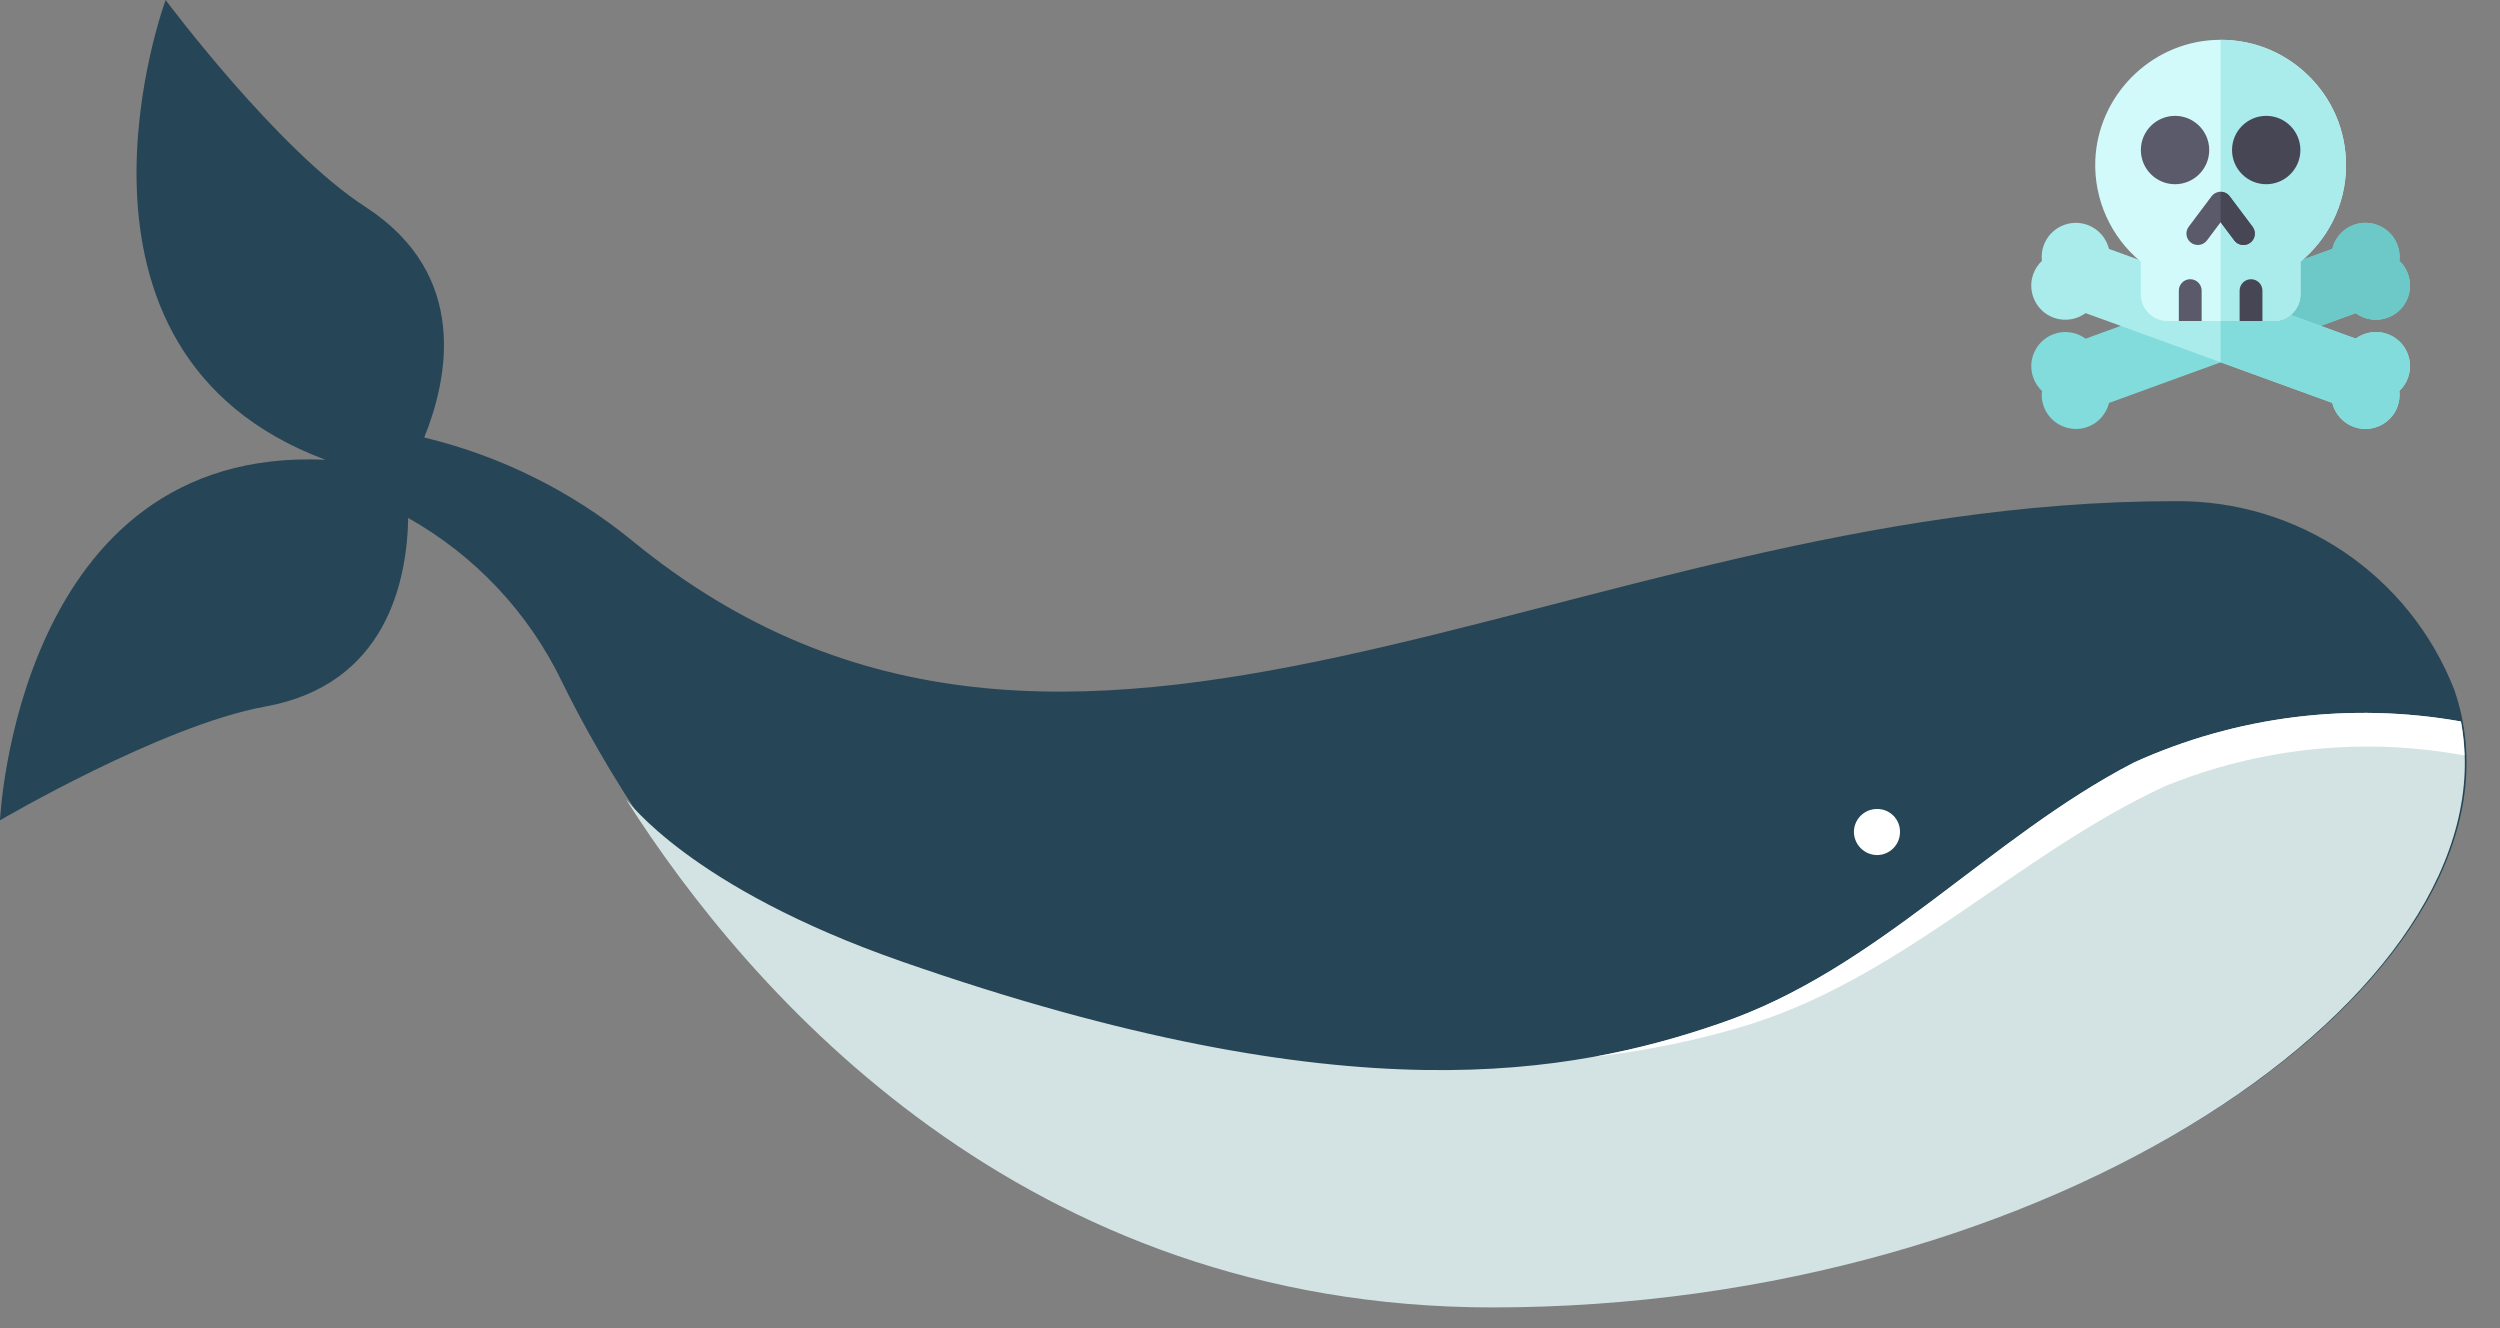 <svg height="34" viewBox="0 0 64 34" width="64" xmlns="http://www.w3.org/2000/svg"><rect x="0" y="0" width="64" height="34" fill="#808080" stroke="none"/><g fill="none"><path d="m62.83 17.66c-1.15-2.947-4.007-4.871-7.17-4.83-15.57 0-28.2 10.27-39.49 1-1.551-1.263-3.365-2.162-5.31-2.63.6-1.48 1.18-4.16-1.5-5.9-2.25-1.45-5.12-5.3-5.12-5.3s-3.33 9 4.09 11.77c-7.9-.36-8.33 9.23-8.33 9.23s4.14-2.43 6.78-2.91c3.12-.56 3.64-3.23 3.67-4.83 1.706.959 3.078 2.418 3.93 4.18 1.84 3.77 9 16 23.87 16s27.02-8.72 24.58-15.78z" fill="#264557"/><path d="m23.1 24.62c11.47 4 17.15 2.86 20.9 1.59 4.06-1.37 6.9-4.76 10.63-6.69 2.62-1.188 5.538-1.554 8.37-1.05 1.31 6.9-10.46 15-24.79 15-12 0-19-8-22.18-13 .04 0 1.59 2.24 7.07 4.15z" fill="#d3e3e3"/><path d="m55.44 20.12c-3.81 1.75-6.81 5-10.93 6.19-1.2.35-2.428.597-3.67.74 1.074-.197 2.13-.477 3.16-.84 4.06-1.37 6.9-4.76 10.63-6.69 2.62-1.188 5.538-1.554 8.37-1.05.05.288.08.578.09.87-2.572-.475-5.227-.204-7.65.78z" fill="#fff"/><path d="m47.46 21.3c.005.324.266.585.59.59.326 0 .59-.264.59-.59.003-.157-.059-.309-.17-.42-.111-.111-.263-.173-.42-.17-.326 0-.59.264-.59.59z" fill="#fff"/><g transform="translate(52 1)"><path d="m1.142 9.981c-.126 0-.252-.028-.369-.082-.212-.099-.373-.274-.453-.494-.047-.128-.062-.263-.046-.397-.098-.092-.174-.206-.22-.334-.08-.22-.07-.458.029-.669.099-.212.274-.373.494-.453.277-.101.583-.052.815.118l6.315-2.298c.068-.279.272-.513.549-.614.22-.08.458-.07.669.029.212.099.373.274.453.494.046.128.062.263.046.397.098.092.174.206.22.334.165.454-.07.957-.523 1.122-.277.101-.583.052-.815-.117l-6.315 2.298c-.069.279-.272.513-.549.614-.098.036-.199.053-.3.053z" fill="#82dcdc"/><path d="m9.643 6.011c-.047-.128-.122-.242-.22-.334.016-.134.001-.27-.046-.397-.08-.22-.241-.395-.453-.494-.212-.099-.45-.109-.669-.029-.277.101-.48.335-.549.614l-2.858 1.04v1.863l3.457-1.258c.232.17.538.218.815.117.454-.165.688-.668.523-1.122z" fill="#6dc8c8"/><path d="m8.555 9.981c-.101 0-.202-.018-.3-.053-.277-.101-.48-.335-.549-.614l-6.315-2.298c-.232.17-.538.218-.815.118-.454-.165-.688-.669-.523-1.122.047-.128.122-.241.22-.334-.016-.134-.001-.27.046-.397.08-.22.241-.395.453-.494.212-.099.45-.109.669-.029.277.101.48.335.549.614l6.315 2.298c.232-.17.538-.218.815-.118.22.08.395.241.494.453.099.212.109.45.029.669-.047.128-.122.242-.22.334.016.134 0.0.27-.046.397-.08.22-.241.395-.453.494-.118.055-.243.082-.369.082z" fill="#aaebeb"/><path d="m9.614 8.003c-.099-.212-.274-.373-.494-.453-.277-.101-.583-.052-.815.118l-3.457-1.258v1.863l2.858 1.04c.069.279.272.513.549.614.098.036.199.053.3.053.126 0 .252-.028.369-.082.212-.099.373-.274.453-.494.046-.128.062-.263.046-.397.098-.092.174-.206.22-.334.08-.22.07-.457-.029-.669z" fill="#82dcdc"/><path d="m6.21 7.218h-2.724c-.376 0-.681-.305-.681-.681v-.836c-.771-.637-1.204-1.598-1.165-2.6.065-1.647 1.404-2.998 3.049-3.078.888-.043 1.731.27 2.373.882.642.612.996 1.437.996 2.324 0 .513-.118 1.002-.35 1.456-.199.388-.479.736-.817 1.015v.836c0 .375-.305.681-.681.681z" fill="#d2fafa"/><path d="m7.062.905c-.603-.575-1.385-.886-2.214-.886v7.198h1.362c.376 0 .681-.305.681-.681v-.836c.338-.279.618-.628.817-1.015.232-.454.35-.943.35-1.456 0-.887-.354-1.712-.996-2.324z" fill="#aaebeb"/><path d="m3.778 7.218v-.778c0-.161.131-.292.292-.292.161 0 .292.131.292.292v.778z" fill="#5a5a6b"/><path d="m5.334 7.218v-.778c0-.161.131-.292.292-.292.161 0 .292.131.292.292v.778z" fill="#464655"/><path d="m3.681 3.716c-.483 0-.875-.393-.875-.875 0-.483.393-.875.875-.875.483 0 .875.393.875.875 0 .483-.393.875-.875.875z" fill="#5a5a6b"/><path d="m6.015 3.716c-.483 0-.875-.393-.875-.875 0-.483.393-.875.875-.875.483 0 .875.393.875.875 0 .483-.393.875-.875.875z" fill="#464655"/><path d="m5.432 5.272c-.089 0-.176-.04-.234-.117l-.35-.467-.35.467c-.097.129-.28.155-.409.058-.129-.097-.155-.28-.058-.409l.584-.778c.055-.073.142-.117.233-.117s.178.043.233.117l.584.778c.097.129.071.312-.058.409-.053.039-.114.058-.175.058z" fill="#5a5a6b"/><path d="m5.665 4.805-.584-.778c-.055-.073-.142-.117-.233-.117v.778l.35.467c.057.076.145.117.234.117.061 0 .122-.019.175-.058.129-.097.155-.28.058-.409z" fill="#464655"/></g></g></svg>